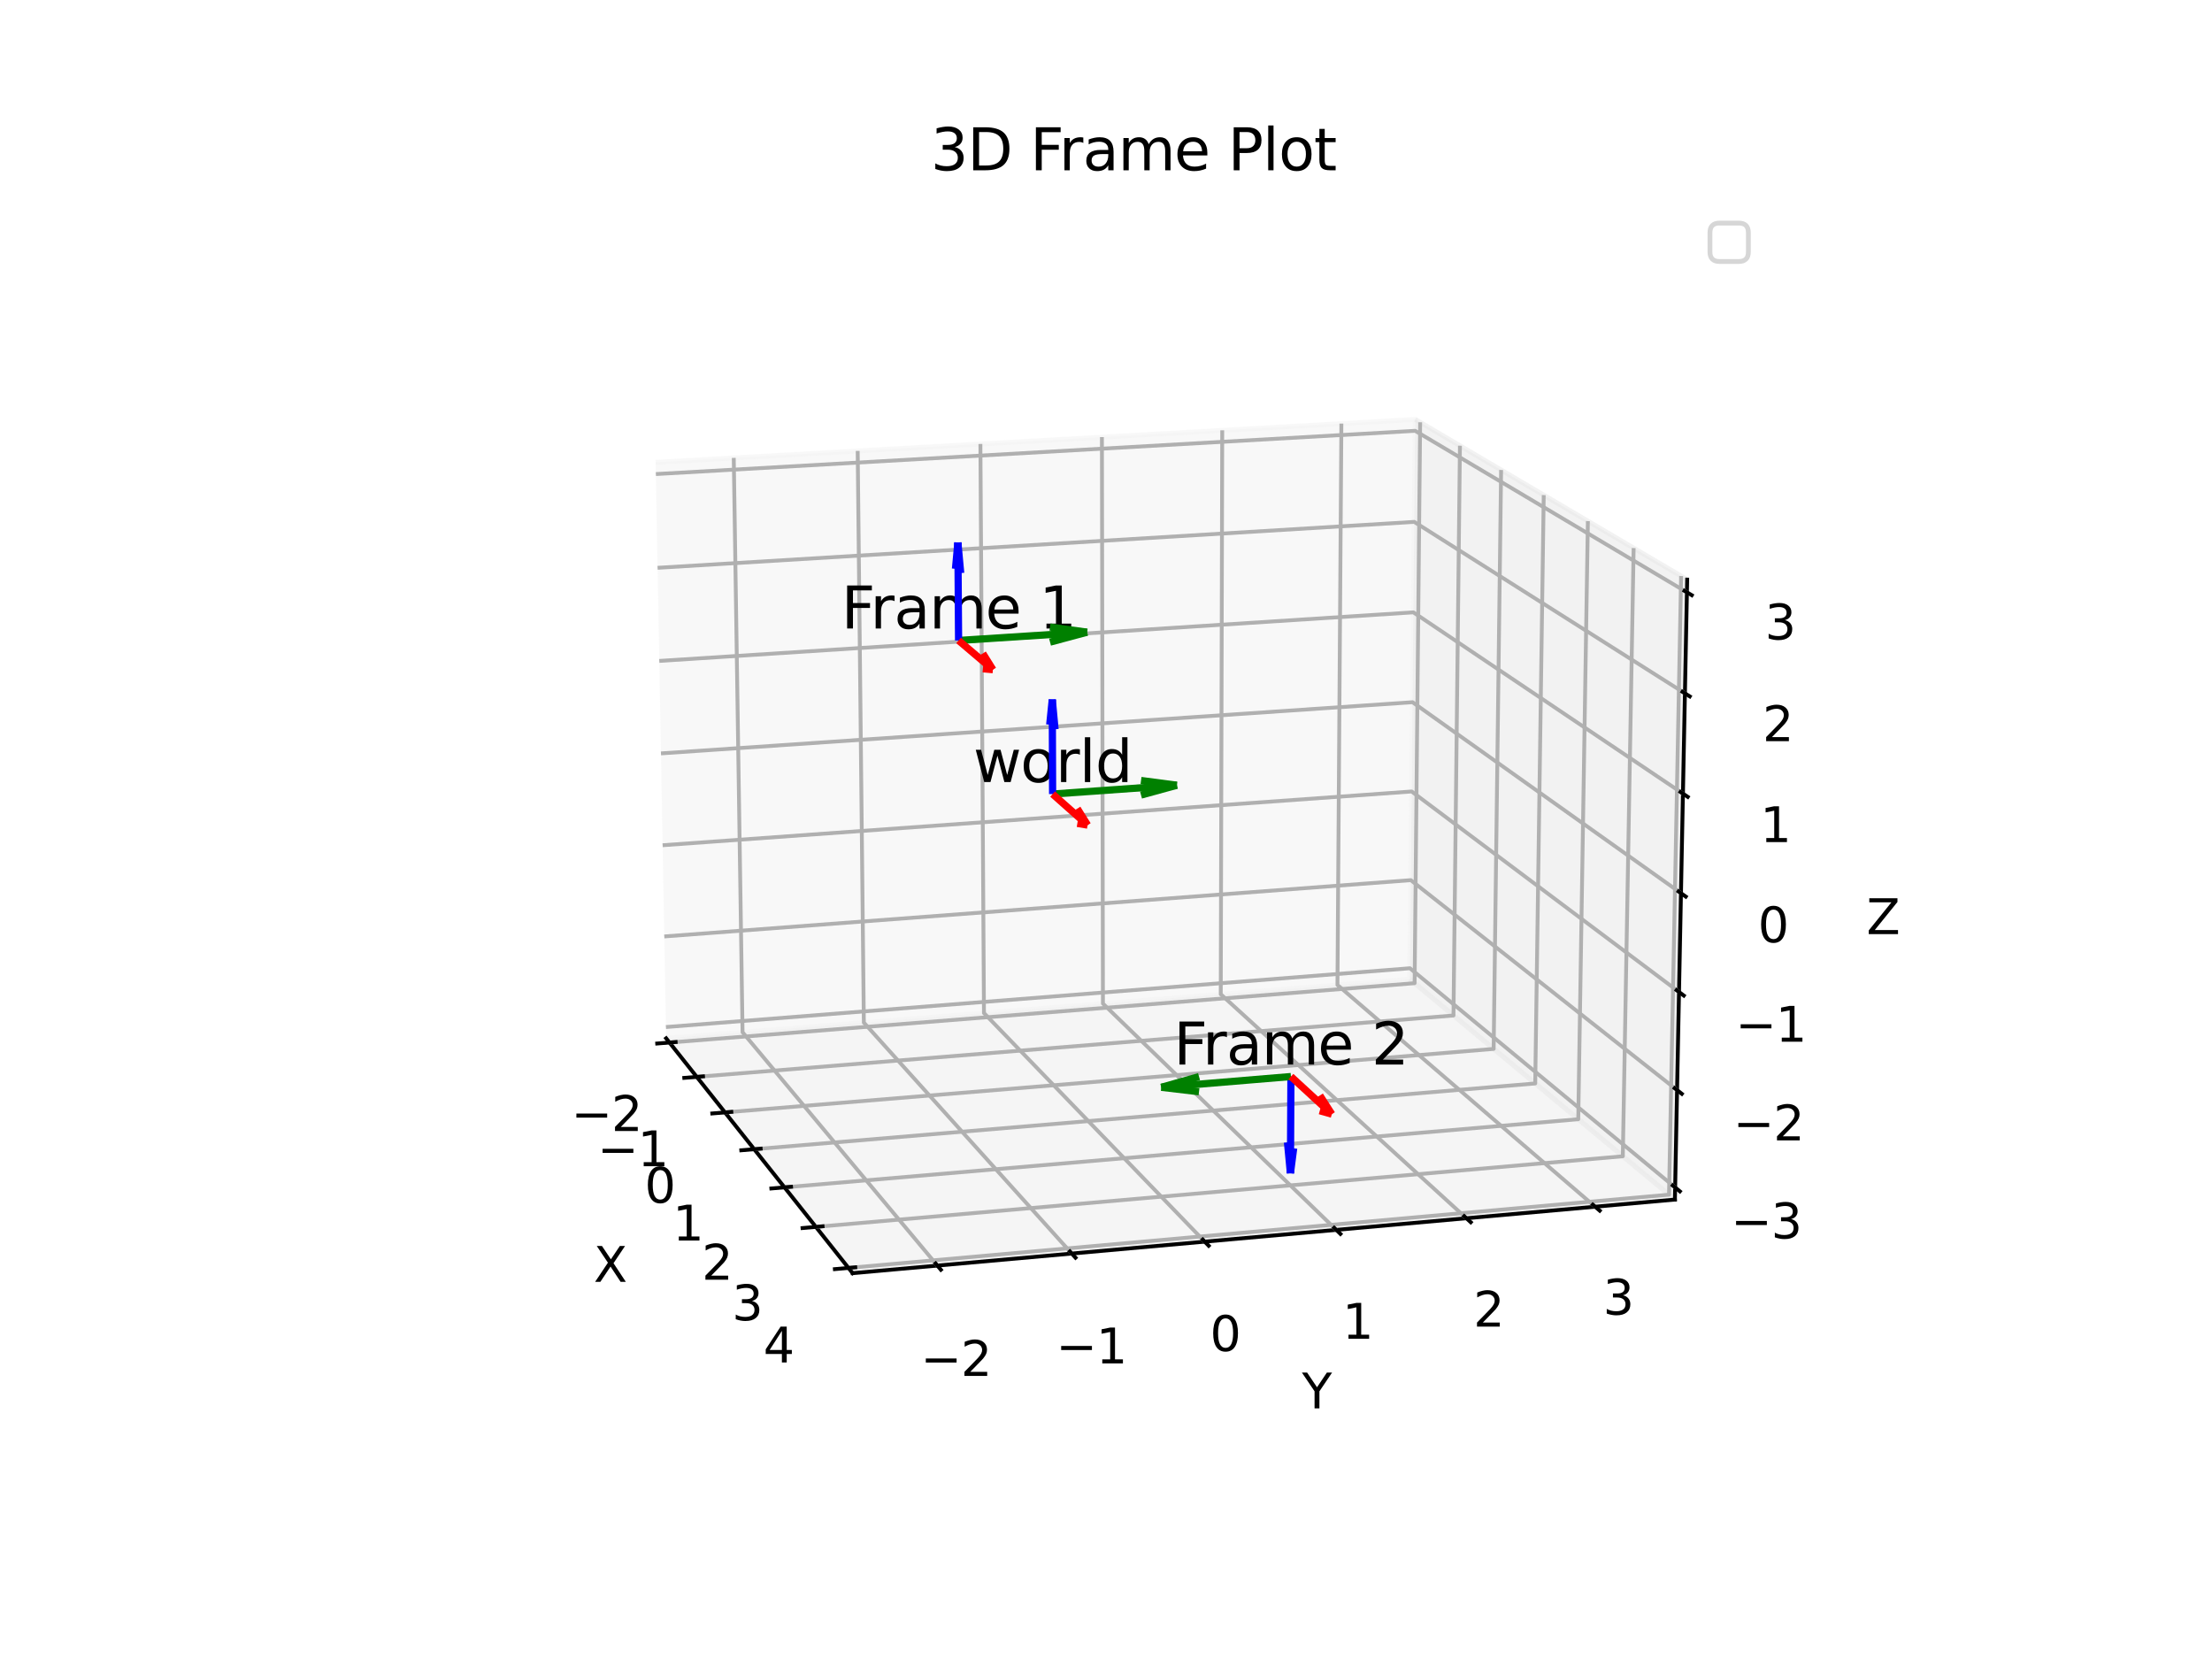<?xml version="1.0" encoding="utf-8" standalone="no"?>
<!DOCTYPE svg PUBLIC "-//W3C//DTD SVG 1.1//EN"
  "http://www.w3.org/Graphics/SVG/1.1/DTD/svg11.dtd">
<svg xmlns:xlink="http://www.w3.org/1999/xlink" width="460.8pt" height="345.6pt" viewBox="0 0 460.8 345.6" xmlns="http://www.w3.org/2000/svg" version="1.1">
 <defs>
  <style type="text/css">*{stroke-linejoin: round; stroke-linecap: butt}</style>
 </defs>
 <g id="figure_1">
  <g id="patch_1">
   <path d="M 0 345.6 
L 460.8 345.6 
L 460.8 0 
L 0 0 
z
" style="fill: #ffffff"/>
  </g>
  <g id="patch_2">
   <path d="M 103.104 307.584 
L 369.216 307.584 
L 369.216 41.472 
L 103.104 41.472 
z
" style="fill: #ffffff"/>
  </g>
  <g id="pane3d_1">
   <g id="patch_3">
    <path d="M 138.771 216.301 
L 293.696 203.989 
L 294.827 87.369 
L 136.588 96.305 
" style="fill: #f2f2f2; opacity: 0.5; stroke: #f2f2f2; stroke-linejoin: miter"/>
   </g>
  </g>
  <g id="pane3d_2">
   <g id="patch_4">
    <path d="M 293.696 203.989 
L 348.912 249.89 
L 351.468 120.743 
L 294.827 87.369 
" style="fill: #e6e6e6; opacity: 0.5; stroke: #e6e6e6; stroke-linejoin: miter"/>
   </g>
  </g>
  <g id="pane3d_3">
   <g id="patch_5">
    <path d="M 138.771 216.301 
L 177.617 265.221 
L 348.912 249.89 
L 293.696 203.989 
" style="fill: #ececec; opacity: 0.5; stroke: #ececec; stroke-linejoin: miter"/>
   </g>
  </g>
  <g id="axis3d_1">
   <g id="line2d_1">
    <path d="M 138.771 216.301 
L 177.617 265.221 
" style="fill: none; stroke: #000000; stroke-width: 0.8; stroke-linecap: square"/>
   </g>
   <g id="text_1">
    <!-- X -->
    <g transform="translate(123.673 267.027)scale(0.1 -0.1)">
     <defs>
      <path id="DejaVuSans-58" d="M 403 4666 
L 1081 4666 
L 2241 2931 
L 3406 4666 
L 4084 4666 
L 2584 2425 
L 4184 0 
L 3506 0 
L 2194 1984 
L 872 0 
L 191 0 
L 1856 2491 
L 403 4666 
z
" transform="scale(0.016)"/>
     </defs>
     <use xlink:href="#DejaVuSans-58"/>
    </g>
   </g>
   <g id="Line3DCollection_1">
    <path d="M 139.467 217.179 
L 294.689 204.815 
L 295.843 87.968 
" style="fill: none; stroke: #b0b0b0; stroke-width: 0.8"/>
    <path d="M 145.147 224.331 
L 302.786 211.545 
L 304.132 92.852 
" style="fill: none; stroke: #b0b0b0; stroke-width: 0.8"/>
    <path d="M 151.025 231.734 
L 311.156 218.504 
L 312.708 97.905 
" style="fill: none; stroke: #b0b0b0; stroke-width: 0.8"/>
    <path d="M 157.113 239.4 
L 319.816 225.703 
L 321.587 103.137 
" style="fill: none; stroke: #b0b0b0; stroke-width: 0.8"/>
    <path d="M 163.421 247.345 
L 328.78 233.154 
L 330.784 108.556 
" style="fill: none; stroke: #b0b0b0; stroke-width: 0.8"/>
    <path d="M 169.963 255.582 
L 338.063 240.871 
L 340.317 114.173 
" style="fill: none; stroke: #b0b0b0; stroke-width: 0.8"/>
    <path d="M 176.75 264.13 
L 347.685 248.87 
L 350.206 120 
" style="fill: none; stroke: #b0b0b0; stroke-width: 0.8"/>
   </g>
   <g id="xtick_1">
    <g id="line2d_2">
     <path d="M 140.747 217.077 
L 136.907 217.383 
" style="fill: none; stroke: #000000; stroke-width: 0.8; stroke-linecap: square"/>
    </g>
    <g id="text_2">
     <!-- −2 -->
     <g transform="translate(118.989 235.607)scale(0.1 -0.1)">
      <defs>
       <path id="DejaVuSans-2212" d="M 678 2272 
L 4684 2272 
L 4684 1741 
L 678 1741 
L 678 2272 
z
" transform="scale(0.016)"/>
       <path id="DejaVuSans-32" d="M 1228 531 
L 3431 531 
L 3431 0 
L 469 0 
L 469 531 
Q 828 903 1448 1529 
Q 2069 2156 2228 2338 
Q 2531 2678 2651 2914 
Q 2772 3150 2772 3378 
Q 2772 3750 2511 3984 
Q 2250 4219 1831 4219 
Q 1534 4219 1204 4116 
Q 875 4013 500 3803 
L 500 4441 
Q 881 4594 1212 4672 
Q 1544 4750 1819 4750 
Q 2544 4750 2975 4387 
Q 3406 4025 3406 3419 
Q 3406 3131 3298 2873 
Q 3191 2616 2906 2266 
Q 2828 2175 2409 1742 
Q 1991 1309 1228 531 
z
" transform="scale(0.016)"/>
      </defs>
      <use xlink:href="#DejaVuSans-2212"/>
      <use xlink:href="#DejaVuSans-32" x="83.789"/>
     </g>
    </g>
   </g>
   <g id="xtick_2">
    <g id="line2d_3">
     <path d="M 146.447 224.226 
L 142.545 224.542 
" style="fill: none; stroke: #000000; stroke-width: 0.8; stroke-linecap: square"/>
    </g>
    <g id="text_3">
     <!-- −1 -->
     <g transform="translate(124.447 242.952)scale(0.1 -0.1)">
      <defs>
       <path id="DejaVuSans-31" d="M 794 531 
L 1825 531 
L 1825 4091 
L 703 3866 
L 703 4441 
L 1819 4666 
L 2450 4666 
L 2450 531 
L 3481 531 
L 3481 0 
L 794 0 
L 794 531 
z
" transform="scale(0.016)"/>
      </defs>
      <use xlink:href="#DejaVuSans-2212"/>
      <use xlink:href="#DejaVuSans-31" x="83.789"/>
     </g>
    </g>
   </g>
   <g id="xtick_3">
    <g id="line2d_4">
     <path d="M 152.347 231.625 
L 148.381 231.952 
" style="fill: none; stroke: #000000; stroke-width: 0.8; stroke-linecap: square"/>
    </g>
    <g id="text_4">
     <!-- 0 -->
     <g transform="translate(134.287 250.554)scale(0.1 -0.1)">
      <defs>
       <path id="DejaVuSans-30" d="M 2034 4250 
Q 1547 4250 1301 3770 
Q 1056 3291 1056 2328 
Q 1056 1369 1301 889 
Q 1547 409 2034 409 
Q 2525 409 2770 889 
Q 3016 1369 3016 2328 
Q 3016 3291 2770 3770 
Q 2525 4250 2034 4250 
z
M 2034 4750 
Q 2819 4750 3233 4129 
Q 3647 3509 3647 2328 
Q 3647 1150 3233 529 
Q 2819 -91 2034 -91 
Q 1250 -91 836 529 
Q 422 1150 422 2328 
Q 422 3509 836 4129 
Q 1250 4750 2034 4750 
z
" transform="scale(0.016)"/>
      </defs>
      <use xlink:href="#DejaVuSans-30"/>
     </g>
    </g>
   </g>
   <g id="xtick_4">
    <g id="line2d_5">
     <path d="M 158.456 239.287 
L 154.424 239.627 
" style="fill: none; stroke: #000000; stroke-width: 0.8; stroke-linecap: square"/>
    </g>
    <g id="text_5">
     <!-- 1 -->
     <g transform="translate(140.138 258.427)scale(0.1 -0.1)">
      <use xlink:href="#DejaVuSans-31"/>
     </g>
    </g>
   </g>
   <g id="xtick_5">
    <g id="line2d_6">
     <path d="M 164.787 247.227 
L 160.687 247.579 
" style="fill: none; stroke: #000000; stroke-width: 0.8; stroke-linecap: square"/>
    </g>
    <g id="text_6">
     <!-- 2 -->
     <g transform="translate(146.201 266.585)scale(0.1 -0.1)">
      <use xlink:href="#DejaVuSans-32"/>
     </g>
    </g>
   </g>
   <g id="xtick_6">
    <g id="line2d_7">
     <path d="M 171.352 255.461 
L 167.182 255.826 
" style="fill: none; stroke: #000000; stroke-width: 0.8; stroke-linecap: square"/>
    </g>
    <g id="text_7">
     <!-- 3 -->
     <g transform="translate(152.489 275.045)scale(0.1 -0.1)">
      <defs>
       <path id="DejaVuSans-33" d="M 2597 2516 
Q 3050 2419 3304 2112 
Q 3559 1806 3559 1356 
Q 3559 666 3084 287 
Q 2609 -91 1734 -91 
Q 1441 -91 1130 -33 
Q 819 25 488 141 
L 488 750 
Q 750 597 1062 519 
Q 1375 441 1716 441 
Q 2309 441 2620 675 
Q 2931 909 2931 1356 
Q 2931 1769 2642 2001 
Q 2353 2234 1838 2234 
L 1294 2234 
L 1294 2753 
L 1863 2753 
Q 2328 2753 2575 2939 
Q 2822 3125 2822 3475 
Q 2822 3834 2567 4026 
Q 2313 4219 1838 4219 
Q 1578 4219 1281 4162 
Q 984 4106 628 3988 
L 628 4550 
Q 988 4650 1302 4700 
Q 1616 4750 1894 4750 
Q 2613 4750 3031 4423 
Q 3450 4097 3450 3541 
Q 3450 3153 3228 2886 
Q 3006 2619 2597 2516 
z
" transform="scale(0.016)"/>
      </defs>
      <use xlink:href="#DejaVuSans-33"/>
     </g>
    </g>
   </g>
   <g id="xtick_7">
    <g id="line2d_8">
     <path d="M 178.164 264.004 
L 173.92 264.383 
" style="fill: none; stroke: #000000; stroke-width: 0.8; stroke-linecap: square"/>
    </g>
    <g id="text_8">
     <!-- 4 -->
     <g transform="translate(159.013 283.823)scale(0.1 -0.1)">
      <defs>
       <path id="DejaVuSans-34" d="M 2419 4116 
L 825 1625 
L 2419 1625 
L 2419 4116 
z
M 2253 4666 
L 3047 4666 
L 3047 1625 
L 3713 1625 
L 3713 1100 
L 3047 1100 
L 3047 0 
L 2419 0 
L 2419 1100 
L 313 1100 
L 313 1709 
L 2253 4666 
z
" transform="scale(0.016)"/>
      </defs>
      <use xlink:href="#DejaVuSans-34"/>
     </g>
    </g>
   </g>
  </g>
  <g id="axis3d_2">
   <g id="line2d_9">
    <path d="M 348.912 249.89 
L 177.617 265.221 
" style="fill: none; stroke: #000000; stroke-width: 0.8; stroke-linecap: square"/>
   </g>
   <g id="text_9">
    <!-- Y -->
    <g transform="translate(271.226 293.389)scale(0.1 -0.1)">
     <defs>
      <path id="DejaVuSans-59" d="M -13 4666 
L 666 4666 
L 1959 2747 
L 3244 4666 
L 3922 4666 
L 2272 2222 
L 2272 0 
L 1638 0 
L 1638 2222 
L -13 4666 
z
" transform="scale(0.016)"/>
     </defs>
     <use xlink:href="#DejaVuSans-59"/>
    </g>
   </g>
   <g id="Line3DCollection_2">
    <path d="M 152.855 95.387 
L 154.688 215.036 
L 195.271 263.641 
" style="fill: none; stroke: #b0b0b0; stroke-width: 0.8"/>
    <path d="M 178.673 93.928 
L 179.955 213.028 
L 223.27 261.135 
" style="fill: none; stroke: #b0b0b0; stroke-width: 0.8"/>
    <path d="M 204.236 92.485 
L 204.978 211.04 
L 250.966 258.656 
" style="fill: none; stroke: #b0b0b0; stroke-width: 0.8"/>
    <path d="M 229.549 91.055 
L 229.761 209.07 
L 278.366 256.204 
" style="fill: none; stroke: #b0b0b0; stroke-width: 0.8"/>
    <path d="M 254.614 89.64 
L 254.306 207.12 
L 305.474 253.778 
" style="fill: none; stroke: #b0b0b0; stroke-width: 0.8"/>
    <path d="M 279.435 88.238 
L 278.618 205.188 
L 332.294 251.377 
" style="fill: none; stroke: #b0b0b0; stroke-width: 0.8"/>
   </g>
   <g id="xtick_8">
    <g id="line2d_10">
     <path d="M 194.909 263.207 
L 195.998 264.512 
" style="fill: none; stroke: #000000; stroke-width: 0.8; stroke-linecap: square"/>
    </g>
    <g id="text_10">
     <!-- −2 -->
     <g transform="translate(191.78 286.63)scale(0.1 -0.1)">
      <use xlink:href="#DejaVuSans-2212"/>
      <use xlink:href="#DejaVuSans-32" x="83.789"/>
     </g>
    </g>
   </g>
   <g id="xtick_9">
    <g id="line2d_11">
     <path d="M 222.883 260.706 
L 224.045 261.996 
" style="fill: none; stroke: #000000; stroke-width: 0.8; stroke-linecap: square"/>
    </g>
    <g id="text_11">
     <!-- −1 -->
     <g transform="translate(219.976 284.021)scale(0.1 -0.1)">
      <use xlink:href="#DejaVuSans-2212"/>
      <use xlink:href="#DejaVuSans-31" x="83.789"/>
     </g>
    </g>
   </g>
   <g id="xtick_10">
    <g id="line2d_12">
     <path d="M 250.556 258.231 
L 251.789 259.508 
" style="fill: none; stroke: #000000; stroke-width: 0.8; stroke-linecap: square"/>
    </g>
    <g id="text_12">
     <!-- 0 -->
     <g transform="translate(252.055 281.44)scale(0.1 -0.1)">
      <use xlink:href="#DejaVuSans-30"/>
     </g>
    </g>
   </g>
   <g id="xtick_11">
    <g id="line2d_13">
     <path d="M 277.933 255.784 
L 279.235 257.047 
" style="fill: none; stroke: #000000; stroke-width: 0.8; stroke-linecap: square"/>
    </g>
    <g id="text_13">
     <!-- 1 -->
     <g transform="translate(279.644 278.886)scale(0.1 -0.1)">
      <use xlink:href="#DejaVuSans-31"/>
     </g>
    </g>
   </g>
   <g id="xtick_12">
    <g id="line2d_14">
     <path d="M 305.018 253.362 
L 306.388 254.612 
" style="fill: none; stroke: #000000; stroke-width: 0.8; stroke-linecap: square"/>
    </g>
    <g id="text_14">
     <!-- 2 -->
     <g transform="translate(306.936 276.361)scale(0.1 -0.1)">
      <use xlink:href="#DejaVuSans-32"/>
     </g>
    </g>
   </g>
   <g id="xtick_13">
    <g id="line2d_15">
     <path d="M 331.816 250.966 
L 333.253 252.202 
" style="fill: none; stroke: #000000; stroke-width: 0.8; stroke-linecap: square"/>
    </g>
    <g id="text_15">
     <!-- 3 -->
     <g transform="translate(333.936 273.862)scale(0.1 -0.1)">
      <use xlink:href="#DejaVuSans-33"/>
     </g>
    </g>
   </g>
  </g>
  <g id="axis3d_3">
   <g id="line2d_16">
    <path d="M 348.912 249.89 
L 351.468 120.743 
" style="fill: none; stroke: #000000; stroke-width: 0.8; stroke-linecap: square"/>
   </g>
   <g id="text_16">
    <!-- Z -->
    <g transform="translate(388.835 194.59)scale(0.1 -0.1)">
     <defs>
      <path id="DejaVuSans-5a" d="M 359 4666 
L 4025 4666 
L 4025 4184 
L 1075 531 
L 4097 531 
L 4097 0 
L 288 0 
L 288 481 
L 3238 4134 
L 359 4134 
L 359 4666 
z
" transform="scale(0.016)"/>
     </defs>
     <use xlink:href="#DejaVuSans-5a"/>
    </g>
   </g>
   <g id="Line3DCollection_3">
    <path d="M 348.962 247.365 
L 293.718 201.704 
L 138.728 213.951 
" style="fill: none; stroke: #b0b0b0; stroke-width: 0.8"/>
    <path d="M 349.364 227.081 
L 293.896 183.352 
L 138.385 195.078 
" style="fill: none; stroke: #b0b0b0; stroke-width: 0.8"/>
    <path d="M 349.768 206.648 
L 294.075 164.879 
L 138.039 176.077 
" style="fill: none; stroke: #b0b0b0; stroke-width: 0.8"/>
    <path d="M 350.175 186.064 
L 294.256 146.284 
L 137.691 156.945 
" style="fill: none; stroke: #b0b0b0; stroke-width: 0.8"/>
    <path d="M 350.585 165.326 
L 294.437 127.564 
L 137.341 137.682 
" style="fill: none; stroke: #b0b0b0; stroke-width: 0.8"/>
    <path d="M 350.999 144.434 
L 294.62 108.72 
L 136.988 118.286 
" style="fill: none; stroke: #b0b0b0; stroke-width: 0.8"/>
    <path d="M 351.415 123.386 
L 294.804 89.749 
L 136.632 98.756 
" style="fill: none; stroke: #b0b0b0; stroke-width: 0.8"/>
   </g>
   <g id="xtick_14">
    <g id="line2d_17">
     <path d="M 348.47 246.958 
L 349.949 248.18 
" style="fill: none; stroke: #000000; stroke-width: 0.8; stroke-linecap: square"/>
    </g>
    <g id="text_17">
     <!-- −3 -->
     <g transform="translate(360.574 257.98)scale(0.1 -0.1)">
      <use xlink:href="#DejaVuSans-2212"/>
      <use xlink:href="#DejaVuSans-33" x="83.789"/>
     </g>
    </g>
   </g>
   <g id="xtick_15">
    <g id="line2d_18">
     <path d="M 348.87 226.692 
L 350.354 227.862 
" style="fill: none; stroke: #000000; stroke-width: 0.8; stroke-linecap: square"/>
    </g>
    <g id="text_18">
     <!-- −2 -->
     <g transform="translate(361.049 237.57)scale(0.1 -0.1)">
      <use xlink:href="#DejaVuSans-2212"/>
      <use xlink:href="#DejaVuSans-32" x="83.789"/>
     </g>
    </g>
   </g>
   <g id="xtick_16">
    <g id="line2d_19">
     <path d="M 349.272 206.276 
L 350.763 207.395 
" style="fill: none; stroke: #000000; stroke-width: 0.8; stroke-linecap: square"/>
    </g>
    <g id="text_19">
     <!-- −1 -->
     <g transform="translate(361.527 217.009)scale(0.1 -0.1)">
      <use xlink:href="#DejaVuSans-2212"/>
      <use xlink:href="#DejaVuSans-31" x="83.789"/>
     </g>
    </g>
   </g>
   <g id="xtick_17">
    <g id="line2d_20">
     <path d="M 349.677 185.709 
L 351.175 186.775 
" style="fill: none; stroke: #000000; stroke-width: 0.8; stroke-linecap: square"/>
    </g>
    <g id="text_20">
     <!-- 0 -->
     <g transform="translate(366.198 196.294)scale(0.1 -0.1)">
      <use xlink:href="#DejaVuSans-30"/>
     </g>
    </g>
   </g>
   <g id="xtick_18">
    <g id="line2d_21">
     <path d="M 350.085 164.989 
L 351.59 166.002 
" style="fill: none; stroke: #000000; stroke-width: 0.8; stroke-linecap: square"/>
    </g>
    <g id="text_21">
     <!-- 1 -->
     <g transform="translate(366.683 175.424)scale(0.1 -0.1)">
      <use xlink:href="#DejaVuSans-31"/>
     </g>
    </g>
   </g>
   <g id="xtick_19">
    <g id="line2d_22">
     <path d="M 350.496 144.115 
L 352.007 145.073 
" style="fill: none; stroke: #000000; stroke-width: 0.8; stroke-linecap: square"/>
    </g>
    <g id="text_22">
     <!-- 2 -->
     <g transform="translate(367.171 154.397)scale(0.1 -0.1)">
      <use xlink:href="#DejaVuSans-32"/>
     </g>
    </g>
   </g>
   <g id="xtick_20">
    <g id="line2d_23">
     <path d="M 350.91 123.085 
L 352.428 123.988 
" style="fill: none; stroke: #000000; stroke-width: 0.8; stroke-linecap: square"/>
    </g>
    <g id="text_23">
     <!-- 3 -->
     <g transform="translate(367.664 133.212)scale(0.1 -0.1)">
      <use xlink:href="#DejaVuSans-33"/>
     </g>
    </g>
   </g>
  </g>
  <g id="axes_1">
   <g id="Line3DCollection_4">
    <path d="M 245.174 163.58 
L 219.279 165.414 
" clip-path="url(#p7eda2e8e46)" style="fill: none; stroke: #008000; stroke-width: 1.5"/>
    <path d="M 245.174 163.58 
L 237.698 165.628 
" clip-path="url(#p7eda2e8e46)" style="fill: none; stroke: #008000; stroke-width: 1.5"/>
    <path d="M 245.174 163.58 
L 237.697 162.591 
" clip-path="url(#p7eda2e8e46)" style="fill: none; stroke: #008000; stroke-width: 1.5"/>
   </g>
   <g id="text_24">
    <!-- world -->
    <g transform="translate(202.758 162.918)scale(0.12 -0.12)">
     <defs>
      <path id="DejaVuSans-77" d="M 269 3500 
L 844 3500 
L 1563 769 
L 2278 3500 
L 2956 3500 
L 3675 769 
L 4391 3500 
L 4966 3500 
L 4050 0 
L 3372 0 
L 2619 2869 
L 1863 0 
L 1184 0 
L 269 3500 
z
" transform="scale(0.016)"/>
      <path id="DejaVuSans-6f" d="M 1959 3097 
Q 1497 3097 1228 2736 
Q 959 2375 959 1747 
Q 959 1119 1226 758 
Q 1494 397 1959 397 
Q 2419 397 2687 759 
Q 2956 1122 2956 1747 
Q 2956 2369 2687 2733 
Q 2419 3097 1959 3097 
z
M 1959 3584 
Q 2709 3584 3137 3096 
Q 3566 2609 3566 1747 
Q 3566 888 3137 398 
Q 2709 -91 1959 -91 
Q 1206 -91 779 398 
Q 353 888 353 1747 
Q 353 2609 779 3096 
Q 1206 3584 1959 3584 
z
" transform="scale(0.016)"/>
      <path id="DejaVuSans-72" d="M 2631 2963 
Q 2534 3019 2420 3045 
Q 2306 3072 2169 3072 
Q 1681 3072 1420 2755 
Q 1159 2438 1159 1844 
L 1159 0 
L 581 0 
L 581 3500 
L 1159 3500 
L 1159 2956 
Q 1341 3275 1631 3429 
Q 1922 3584 2338 3584 
Q 2397 3584 2469 3576 
Q 2541 3569 2628 3553 
L 2631 2963 
z
" transform="scale(0.016)"/>
      <path id="DejaVuSans-6c" d="M 603 4863 
L 1178 4863 
L 1178 0 
L 603 0 
L 603 4863 
z
" transform="scale(0.016)"/>
      <path id="DejaVuSans-64" d="M 2906 2969 
L 2906 4863 
L 3481 4863 
L 3481 0 
L 2906 0 
L 2906 525 
Q 2725 213 2448 61 
Q 2172 -91 1784 -91 
Q 1150 -91 751 415 
Q 353 922 353 1747 
Q 353 2572 751 3078 
Q 1150 3584 1784 3584 
Q 2172 3584 2448 3432 
Q 2725 3281 2906 2969 
z
M 947 1747 
Q 947 1113 1208 752 
Q 1469 391 1925 391 
Q 2381 391 2643 752 
Q 2906 1113 2906 1747 
Q 2906 2381 2643 2742 
Q 2381 3103 1925 3103 
Q 1469 3103 1208 2742 
Q 947 2381 947 1747 
z
" transform="scale(0.016)"/>
     </defs>
     <use xlink:href="#DejaVuSans-77"/>
     <use xlink:href="#DejaVuSans-6f" x="81.787"/>
     <use xlink:href="#DejaVuSans-72" x="142.969"/>
     <use xlink:href="#DejaVuSans-6c" x="184.082"/>
     <use xlink:href="#DejaVuSans-64" x="211.865"/>
    </g>
   </g>
   <g id="text_25">
    <!-- Frame 1 -->
    <g transform="translate(175.27 130.925)scale(0.12 -0.12)">
     <defs>
      <path id="DejaVuSans-46" d="M 628 4666 
L 3309 4666 
L 3309 4134 
L 1259 4134 
L 1259 2759 
L 3109 2759 
L 3109 2228 
L 1259 2228 
L 1259 0 
L 628 0 
L 628 4666 
z
" transform="scale(0.016)"/>
      <path id="DejaVuSans-61" d="M 2194 1759 
Q 1497 1759 1228 1600 
Q 959 1441 959 1056 
Q 959 750 1161 570 
Q 1363 391 1709 391 
Q 2188 391 2477 730 
Q 2766 1069 2766 1631 
L 2766 1759 
L 2194 1759 
z
M 3341 1997 
L 3341 0 
L 2766 0 
L 2766 531 
Q 2569 213 2275 61 
Q 1981 -91 1556 -91 
Q 1019 -91 701 211 
Q 384 513 384 1019 
Q 384 1609 779 1909 
Q 1175 2209 1959 2209 
L 2766 2209 
L 2766 2266 
Q 2766 2663 2505 2880 
Q 2244 3097 1772 3097 
Q 1472 3097 1187 3025 
Q 903 2953 641 2809 
L 641 3341 
Q 956 3463 1253 3523 
Q 1550 3584 1831 3584 
Q 2591 3584 2966 3190 
Q 3341 2797 3341 1997 
z
" transform="scale(0.016)"/>
      <path id="DejaVuSans-6d" d="M 3328 2828 
Q 3544 3216 3844 3400 
Q 4144 3584 4550 3584 
Q 5097 3584 5394 3201 
Q 5691 2819 5691 2113 
L 5691 0 
L 5113 0 
L 5113 2094 
Q 5113 2597 4934 2840 
Q 4756 3084 4391 3084 
Q 3944 3084 3684 2787 
Q 3425 2491 3425 1978 
L 3425 0 
L 2847 0 
L 2847 2094 
Q 2847 2600 2669 2842 
Q 2491 3084 2119 3084 
Q 1678 3084 1418 2786 
Q 1159 2488 1159 1978 
L 1159 0 
L 581 0 
L 581 3500 
L 1159 3500 
L 1159 2956 
Q 1356 3278 1631 3431 
Q 1906 3584 2284 3584 
Q 2666 3584 2933 3390 
Q 3200 3197 3328 2828 
z
" transform="scale(0.016)"/>
      <path id="DejaVuSans-65" d="M 3597 1894 
L 3597 1613 
L 953 1613 
Q 991 1019 1311 708 
Q 1631 397 2203 397 
Q 2534 397 2845 478 
Q 3156 559 3463 722 
L 3463 178 
Q 3153 47 2828 -22 
Q 2503 -91 2169 -91 
Q 1331 -91 842 396 
Q 353 884 353 1716 
Q 353 2575 817 3079 
Q 1281 3584 2069 3584 
Q 2775 3584 3186 3129 
Q 3597 2675 3597 1894 
z
M 3022 2063 
Q 3016 2534 2758 2815 
Q 2500 3097 2075 3097 
Q 1594 3097 1305 2825 
Q 1016 2553 972 2059 
L 3022 2063 
z
" transform="scale(0.016)"/>
      <path id="DejaVuSans-20" transform="scale(0.016)"/>
     </defs>
     <use xlink:href="#DejaVuSans-46"/>
     <use xlink:href="#DejaVuSans-72" x="50.27"/>
     <use xlink:href="#DejaVuSans-61" x="91.383"/>
     <use xlink:href="#DejaVuSans-6d" x="152.662"/>
     <use xlink:href="#DejaVuSans-65" x="250.074"/>
     <use xlink:href="#DejaVuSans-20" x="311.598"/>
     <use xlink:href="#DejaVuSans-31" x="343.385"/>
    </g>
   </g>
   <g id="text_26">
    <!-- Frame 2 -->
    <g transform="translate(244.504 221.767)scale(0.12 -0.12)">
     <use xlink:href="#DejaVuSans-46"/>
     <use xlink:href="#DejaVuSans-72" x="50.27"/>
     <use xlink:href="#DejaVuSans-61" x="91.383"/>
     <use xlink:href="#DejaVuSans-6d" x="152.662"/>
     <use xlink:href="#DejaVuSans-65" x="250.074"/>
     <use xlink:href="#DejaVuSans-20" x="311.598"/>
     <use xlink:href="#DejaVuSans-32" x="343.385"/>
    </g>
   </g>
   <g id="text_27">
    <!-- 3D Frame Plot -->
    <g transform="translate(193.905 35.472)scale(0.12 -0.12)">
     <defs>
      <path id="DejaVuSans-44" d="M 1259 4147 
L 1259 519 
L 2022 519 
Q 2988 519 3436 956 
Q 3884 1394 3884 2338 
Q 3884 3275 3436 3711 
Q 2988 4147 2022 4147 
L 1259 4147 
z
M 628 4666 
L 1925 4666 
Q 3281 4666 3915 4102 
Q 4550 3538 4550 2338 
Q 4550 1131 3912 565 
Q 3275 0 1925 0 
L 628 0 
L 628 4666 
z
" transform="scale(0.016)"/>
      <path id="DejaVuSans-50" d="M 1259 4147 
L 1259 2394 
L 2053 2394 
Q 2494 2394 2734 2622 
Q 2975 2850 2975 3272 
Q 2975 3691 2734 3919 
Q 2494 4147 2053 4147 
L 1259 4147 
z
M 628 4666 
L 2053 4666 
Q 2838 4666 3239 4311 
Q 3641 3956 3641 3272 
Q 3641 2581 3239 2228 
Q 2838 1875 2053 1875 
L 1259 1875 
L 1259 0 
L 628 0 
L 628 4666 
z
" transform="scale(0.016)"/>
      <path id="DejaVuSans-74" d="M 1172 4494 
L 1172 3500 
L 2356 3500 
L 2356 3053 
L 1172 3053 
L 1172 1153 
Q 1172 725 1289 603 
Q 1406 481 1766 481 
L 2356 481 
L 2356 0 
L 1766 0 
Q 1100 0 847 248 
Q 594 497 594 1153 
L 594 3053 
L 172 3053 
L 172 3500 
L 594 3500 
L 594 4494 
L 1172 4494 
z
" transform="scale(0.016)"/>
     </defs>
     <use xlink:href="#DejaVuSans-33"/>
     <use xlink:href="#DejaVuSans-44" x="63.623"/>
     <use xlink:href="#DejaVuSans-20" x="140.625"/>
     <use xlink:href="#DejaVuSans-46" x="172.412"/>
     <use xlink:href="#DejaVuSans-72" x="222.682"/>
     <use xlink:href="#DejaVuSans-61" x="263.795"/>
     <use xlink:href="#DejaVuSans-6d" x="325.074"/>
     <use xlink:href="#DejaVuSans-65" x="422.486"/>
     <use xlink:href="#DejaVuSans-20" x="484.01"/>
     <use xlink:href="#DejaVuSans-50" x="515.797"/>
     <use xlink:href="#DejaVuSans-6c" x="576.1"/>
     <use xlink:href="#DejaVuSans-6f" x="603.883"/>
     <use xlink:href="#DejaVuSans-74" x="665.064"/>
    </g>
   </g>
   <g id="Line3DCollection_5">
    <path d="M 219.207 145.72 
L 219.279 165.414 
" clip-path="url(#p7eda2e8e46)" style="fill: none; stroke: #0000ff; stroke-width: 1.5"/>
    <path d="M 219.207 145.72 
L 218.672 150.966 
" clip-path="url(#p7eda2e8e46)" style="fill: none; stroke: #0000ff; stroke-width: 1.5"/>
    <path d="M 219.207 145.72 
L 219.786 151.918 
" clip-path="url(#p7eda2e8e46)" style="fill: none; stroke: #0000ff; stroke-width: 1.5"/>
   </g>
   <g id="Line3DCollection_6">
    <path d="M 226.565 171.884 
L 219.279 165.414 
" clip-path="url(#p7eda2e8e46)" style="fill: none; stroke: #ff0000; stroke-width: 1.5"/>
    <path d="M 226.565 171.884 
L 224.431 171.527 
" clip-path="url(#p7eda2e8e46)" style="fill: none; stroke: #ff0000; stroke-width: 1.5"/>
    <path d="M 226.565 171.884 
L 224.423 168.444 
" clip-path="url(#p7eda2e8e46)" style="fill: none; stroke: #ff0000; stroke-width: 1.5"/>
   </g>
   <g id="legend_1">
    <g id="patch_6">
     <path d="M 358.216 54.472 
L 362.216 54.472 
Q 364.216 54.472 364.216 52.472 
L 364.216 48.472 
Q 364.216 46.472 362.216 46.472 
L 358.216 46.472 
Q 356.216 46.472 356.216 48.472 
L 356.216 52.472 
Q 356.216 54.472 358.216 54.472 
z
" style="fill: #ffffff; opacity: 0.8; stroke: #cccccc; stroke-linejoin: miter"/>
    </g>
   </g>
   <g id="Line3DCollection_7">
    <path d="M 226.47 131.697 
L 199.69 133.421 
" clip-path="url(#p7eda2e8e46)" style="fill: none; stroke: #008000; stroke-width: 1.5"/>
    <path d="M 226.47 131.697 
L 218.744 133.768 
" clip-path="url(#p7eda2e8e46)" style="fill: none; stroke: #008000; stroke-width: 1.5"/>
    <path d="M 226.47 131.697 
L 218.732 130.621 
" clip-path="url(#p7eda2e8e46)" style="fill: none; stroke: #008000; stroke-width: 1.5"/>
   </g>
   <g id="Line3DCollection_8">
    <path d="M 199.544 113.01 
L 199.69 133.421 
" clip-path="url(#p7eda2e8e46)" style="fill: none; stroke: #0000ff; stroke-width: 1.5"/>
    <path d="M 199.544 113.01 
L 199.041 118.496 
" clip-path="url(#p7eda2e8e46)" style="fill: none; stroke: #0000ff; stroke-width: 1.5"/>
    <path d="M 199.544 113.01 
L 200.134 119.385 
" clip-path="url(#p7eda2e8e46)" style="fill: none; stroke: #0000ff; stroke-width: 1.5"/>
   </g>
   <g id="Line3DCollection_9">
    <path d="M 268.818 244.423 
L 268.924 224.263 
" clip-path="url(#p7eda2e8e46)" style="fill: none; stroke: #0000ff; stroke-width: 1.5"/>
    <path d="M 268.818 244.423 
L 269.497 239.213 
" clip-path="url(#p7eda2e8e46)" style="fill: none; stroke: #0000ff; stroke-width: 1.5"/>
    <path d="M 268.818 244.423 
L 268.202 237.981 
" clip-path="url(#p7eda2e8e46)" style="fill: none; stroke: #0000ff; stroke-width: 1.5"/>
   </g>
   <g id="Line3DCollection_10">
    <path d="M 241.925 226.505 
L 268.924 224.263 
" clip-path="url(#p7eda2e8e46)" style="fill: none; stroke: #008000; stroke-width: 1.5"/>
    <path d="M 241.925 226.505 
L 249.775 227.429 
" clip-path="url(#p7eda2e8e46)" style="fill: none; stroke: #008000; stroke-width: 1.5"/>
    <path d="M 241.925 226.505 
L 249.781 224.276 
" clip-path="url(#p7eda2e8e46)" style="fill: none; stroke: #008000; stroke-width: 1.5"/>
   </g>
   <g id="Line3DCollection_11">
    <path d="M 206.842 139.505 
L 199.69 133.421 
" clip-path="url(#p7eda2e8e46)" style="fill: none; stroke: #ff0000; stroke-width: 1.5"/>
    <path d="M 206.842 139.505 
L 204.753 139.317 
" clip-path="url(#p7eda2e8e46)" style="fill: none; stroke: #ff0000; stroke-width: 1.5"/>
    <path d="M 206.842 139.505 
L 204.733 136.121 
" clip-path="url(#p7eda2e8e46)" style="fill: none; stroke: #ff0000; stroke-width: 1.5"/>
   </g>
   <g id="Line3DCollection_12">
    <path d="M 277.441 232.099 
L 268.924 224.263 
" clip-path="url(#p7eda2e8e46)" style="fill: none; stroke: #ff0000; stroke-width: 1.5"/>
    <path d="M 277.441 232.099 
L 274.931 231.388 
" clip-path="url(#p7eda2e8e46)" style="fill: none; stroke: #ff0000; stroke-width: 1.5"/>
    <path d="M 277.441 232.099 
L 274.951 228.208 
" clip-path="url(#p7eda2e8e46)" style="fill: none; stroke: #ff0000; stroke-width: 1.5"/>
   </g>
  </g>
 </g>
 <defs>
  <clipPath id="p7eda2e8e46">
   <rect x="103.104" y="41.472" width="266.112" height="266.112"/>
  </clipPath>
 </defs>
</svg>
